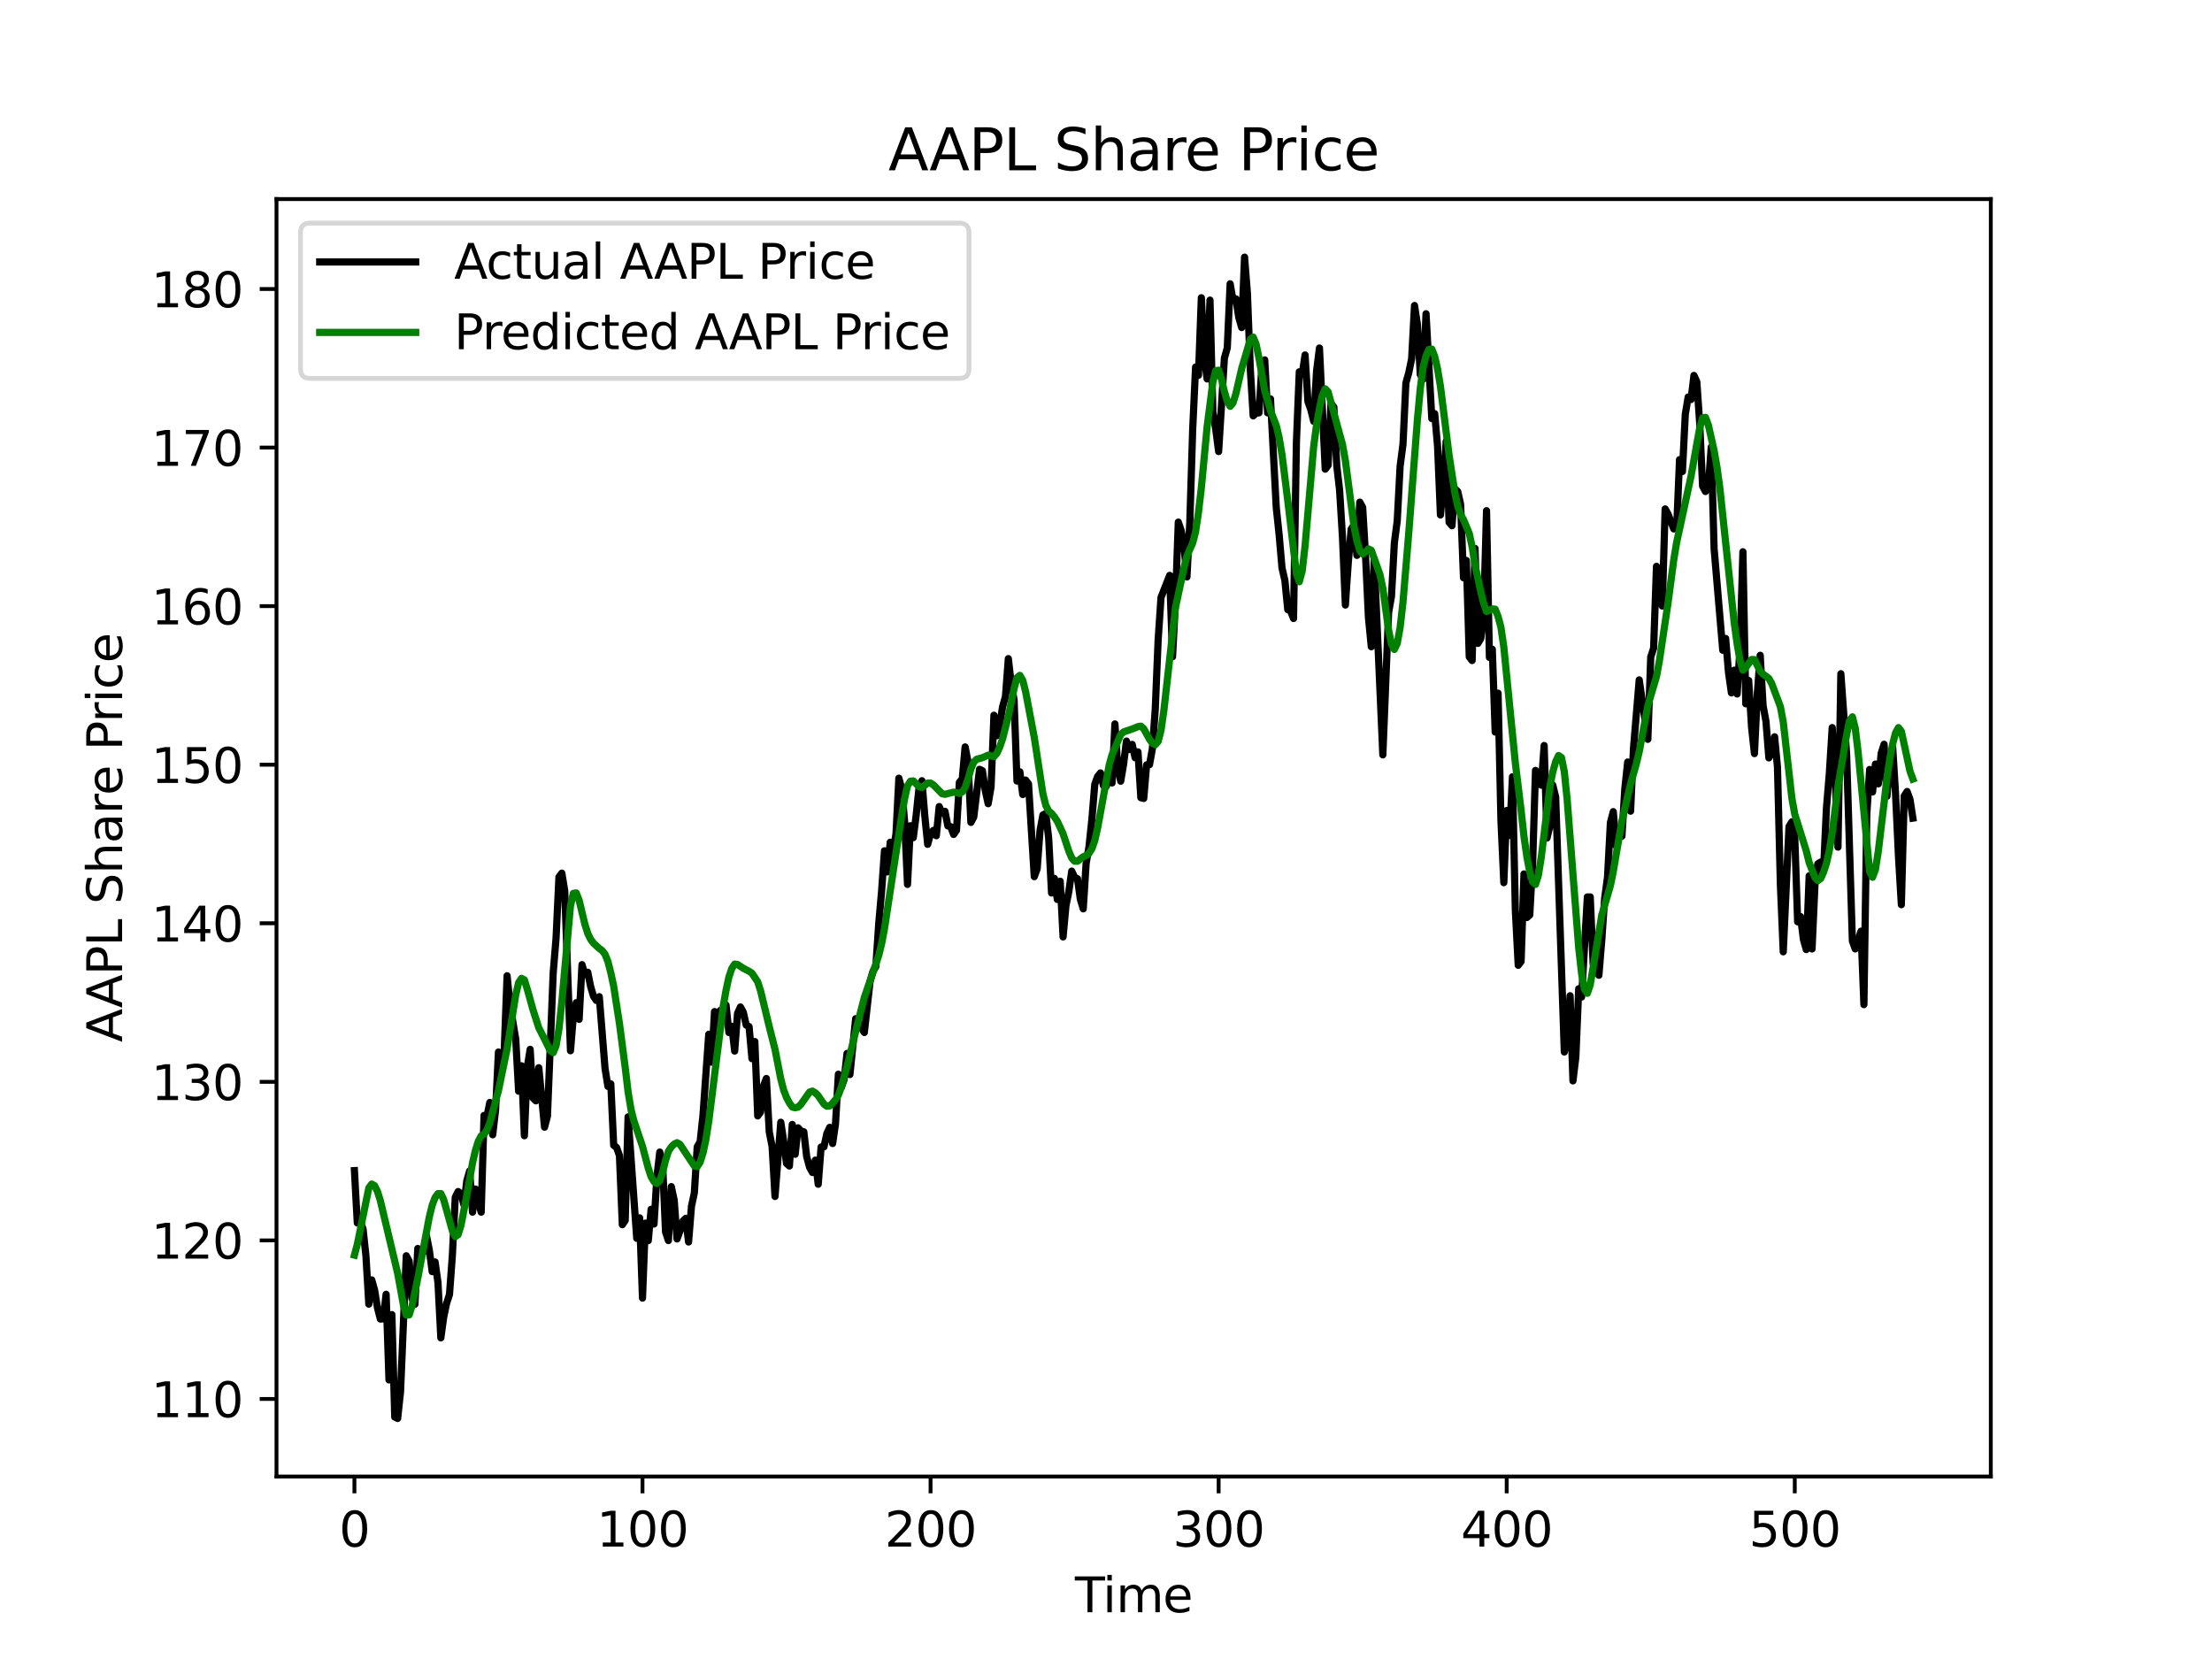 <?xml version="1.0" encoding="utf-8" standalone="no"?>
<!DOCTYPE svg PUBLIC "-//W3C//DTD SVG 1.1//EN"
  "http://www.w3.org/Graphics/SVG/1.1/DTD/svg11.dtd">
<svg xmlns:xlink="http://www.w3.org/1999/xlink" width="460.8pt" height="345.6pt" viewBox="0 0 460.8 345.6" xmlns="http://www.w3.org/2000/svg" version="1.1">
 <defs>
  <style type="text/css">*{stroke-linejoin: round; stroke-linecap: butt}</style>
 </defs>
 <g id="figure_1">
  <g id="patch_1">
   <path d="M 0 345.6 
L 460.8 345.6 
L 460.8 0 
L 0 0 
z
" style="fill: #ffffff"/>
  </g>
  <g id="axes_1">
   <g id="patch_2">
    <path d="M 57.6 307.584 
L 414.72 307.584 
L 414.72 41.472 
L 57.6 41.472 
z
" style="fill: #ffffff"/>
   </g>
   <g id="matplotlib.axis_1">
    <g id="xtick_1">
     <g id="line2d_1">
      <defs>
       <path id="m9e91195fd2" d="M 0 0 
L 0 3.5 
" style="stroke: #000000; stroke-width: 0.8"/>
      </defs>
      <g>
       <use xlink:href="#m9e91195fd2" x="73.833" y="307.584" style="stroke: #000000; stroke-width: 0.8"/>
      </g>
     </g>
     <g id="text_1">
      <!-- 0 -->
      <g transform="translate(70.651 322.182) scale(0.1 -0.1)">
       <defs>
        <path id="DejaVuSans-30" d="M 2034 4250 
Q 1547 4250 1301 3770 
Q 1056 3291 1056 2328 
Q 1056 1369 1301 889 
Q 1547 409 2034 409 
Q 2525 409 2770 889 
Q 3016 1369 3016 2328 
Q 3016 3291 2770 3770 
Q 2525 4250 2034 4250 
z
M 2034 4750 
Q 2819 4750 3233 4129 
Q 3647 3509 3647 2328 
Q 3647 1150 3233 529 
Q 2819 -91 2034 -91 
Q 1250 -91 836 529 
Q 422 1150 422 2328 
Q 422 3509 836 4129 
Q 1250 4750 2034 4750 
z
" transform="scale(0.016)"/>
       </defs>
       <use xlink:href="#DejaVuSans-30"/>
      </g>
     </g>
    </g>
    <g id="xtick_2">
     <g id="line2d_2">
      <g>
       <use xlink:href="#m9e91195fd2" x="133.843" y="307.584" style="stroke: #000000; stroke-width: 0.8"/>
      </g>
     </g>
     <g id="text_2">
      <!-- 100 -->
      <g transform="translate(124.299 322.182) scale(0.1 -0.1)">
       <defs>
        <path id="DejaVuSans-31" d="M 794 531 
L 1825 531 
L 1825 4091 
L 703 3866 
L 703 4441 
L 1819 4666 
L 2450 4666 
L 2450 531 
L 3481 531 
L 3481 0 
L 794 0 
L 794 531 
z
" transform="scale(0.016)"/>
       </defs>
       <use xlink:href="#DejaVuSans-31"/>
       <use xlink:href="#DejaVuSans-30" x="63.623"/>
       <use xlink:href="#DejaVuSans-30" x="127.246"/>
      </g>
     </g>
    </g>
    <g id="xtick_3">
     <g id="line2d_3">
      <g>
       <use xlink:href="#m9e91195fd2" x="193.853" y="307.584" style="stroke: #000000; stroke-width: 0.8"/>
      </g>
     </g>
     <g id="text_3">
      <!-- 200 -->
      <g transform="translate(184.309 322.182) scale(0.1 -0.1)">
       <defs>
        <path id="DejaVuSans-32" d="M 1228 531 
L 3431 531 
L 3431 0 
L 469 0 
L 469 531 
Q 828 903 1448 1529 
Q 2069 2156 2228 2338 
Q 2531 2678 2651 2914 
Q 2772 3150 2772 3378 
Q 2772 3750 2511 3984 
Q 2250 4219 1831 4219 
Q 1534 4219 1204 4116 
Q 875 4013 500 3803 
L 500 4441 
Q 881 4594 1212 4672 
Q 1544 4750 1819 4750 
Q 2544 4750 2975 4387 
Q 3406 4025 3406 3419 
Q 3406 3131 3298 2873 
Q 3191 2616 2906 2266 
Q 2828 2175 2409 1742 
Q 1991 1309 1228 531 
z
" transform="scale(0.016)"/>
       </defs>
       <use xlink:href="#DejaVuSans-32"/>
       <use xlink:href="#DejaVuSans-30" x="63.623"/>
       <use xlink:href="#DejaVuSans-30" x="127.246"/>
      </g>
     </g>
    </g>
    <g id="xtick_4">
     <g id="line2d_4">
      <g>
       <use xlink:href="#m9e91195fd2" x="253.863" y="307.584" style="stroke: #000000; stroke-width: 0.8"/>
      </g>
     </g>
     <g id="text_4">
      <!-- 300 -->
      <g transform="translate(244.319 322.182) scale(0.1 -0.1)">
       <defs>
        <path id="DejaVuSans-33" d="M 2597 2516 
Q 3050 2419 3304 2112 
Q 3559 1806 3559 1356 
Q 3559 666 3084 287 
Q 2609 -91 1734 -91 
Q 1441 -91 1130 -33 
Q 819 25 488 141 
L 488 750 
Q 750 597 1062 519 
Q 1375 441 1716 441 
Q 2309 441 2620 675 
Q 2931 909 2931 1356 
Q 2931 1769 2642 2001 
Q 2353 2234 1838 2234 
L 1294 2234 
L 1294 2753 
L 1863 2753 
Q 2328 2753 2575 2939 
Q 2822 3125 2822 3475 
Q 2822 3834 2567 4026 
Q 2313 4219 1838 4219 
Q 1578 4219 1281 4162 
Q 984 4106 628 3988 
L 628 4550 
Q 988 4650 1302 4700 
Q 1616 4750 1894 4750 
Q 2613 4750 3031 4423 
Q 3450 4097 3450 3541 
Q 3450 3153 3228 2886 
Q 3006 2619 2597 2516 
z
" transform="scale(0.016)"/>
       </defs>
       <use xlink:href="#DejaVuSans-33"/>
       <use xlink:href="#DejaVuSans-30" x="63.623"/>
       <use xlink:href="#DejaVuSans-30" x="127.246"/>
      </g>
     </g>
    </g>
    <g id="xtick_5">
     <g id="line2d_5">
      <g>
       <use xlink:href="#m9e91195fd2" x="313.873" y="307.584" style="stroke: #000000; stroke-width: 0.8"/>
      </g>
     </g>
     <g id="text_5">
      <!-- 400 -->
      <g transform="translate(304.329 322.182) scale(0.1 -0.1)">
       <defs>
        <path id="DejaVuSans-34" d="M 2419 4116 
L 825 1625 
L 2419 1625 
L 2419 4116 
z
M 2253 4666 
L 3047 4666 
L 3047 1625 
L 3713 1625 
L 3713 1100 
L 3047 1100 
L 3047 0 
L 2419 0 
L 2419 1100 
L 313 1100 
L 313 1709 
L 2253 4666 
z
" transform="scale(0.016)"/>
       </defs>
       <use xlink:href="#DejaVuSans-34"/>
       <use xlink:href="#DejaVuSans-30" x="63.623"/>
       <use xlink:href="#DejaVuSans-30" x="127.246"/>
      </g>
     </g>
    </g>
    <g id="xtick_6">
     <g id="line2d_6">
      <g>
       <use xlink:href="#m9e91195fd2" x="373.883" y="307.584" style="stroke: #000000; stroke-width: 0.8"/>
      </g>
     </g>
     <g id="text_6">
      <!-- 500 -->
      <g transform="translate(364.339 322.182) scale(0.1 -0.1)">
       <defs>
        <path id="DejaVuSans-35" d="M 691 4666 
L 3169 4666 
L 3169 4134 
L 1269 4134 
L 1269 2991 
Q 1406 3038 1543 3061 
Q 1681 3084 1819 3084 
Q 2600 3084 3056 2656 
Q 3513 2228 3513 1497 
Q 3513 744 3044 326 
Q 2575 -91 1722 -91 
Q 1428 -91 1123 -41 
Q 819 9 494 109 
L 494 744 
Q 775 591 1075 516 
Q 1375 441 1709 441 
Q 2250 441 2565 725 
Q 2881 1009 2881 1497 
Q 2881 1984 2565 2268 
Q 2250 2553 1709 2553 
Q 1456 2553 1204 2497 
Q 953 2441 691 2322 
L 691 4666 
z
" transform="scale(0.016)"/>
       </defs>
       <use xlink:href="#DejaVuSans-35"/>
       <use xlink:href="#DejaVuSans-30" x="63.623"/>
       <use xlink:href="#DejaVuSans-30" x="127.246"/>
      </g>
     </g>
    </g>
    <g id="text_7">
     <!-- Time -->
     <g transform="translate(223.926 335.861) scale(0.1 -0.1)">
      <defs>
       <path id="DejaVuSans-54" d="M -19 4666 
L 3928 4666 
L 3928 4134 
L 2272 4134 
L 2272 0 
L 1638 0 
L 1638 4134 
L -19 4134 
L -19 4666 
z
" transform="scale(0.016)"/>
       <path id="DejaVuSans-69" d="M 603 3500 
L 1178 3500 
L 1178 0 
L 603 0 
L 603 3500 
z
M 603 4863 
L 1178 4863 
L 1178 4134 
L 603 4134 
L 603 4863 
z
" transform="scale(0.016)"/>
       <path id="DejaVuSans-6d" d="M 3328 2828 
Q 3544 3216 3844 3400 
Q 4144 3584 4550 3584 
Q 5097 3584 5394 3201 
Q 5691 2819 5691 2113 
L 5691 0 
L 5113 0 
L 5113 2094 
Q 5113 2597 4934 2840 
Q 4756 3084 4391 3084 
Q 3944 3084 3684 2787 
Q 3425 2491 3425 1978 
L 3425 0 
L 2847 0 
L 2847 2094 
Q 2847 2600 2669 2842 
Q 2491 3084 2119 3084 
Q 1678 3084 1418 2786 
Q 1159 2488 1159 1978 
L 1159 0 
L 581 0 
L 581 3500 
L 1159 3500 
L 1159 2956 
Q 1356 3278 1631 3431 
Q 1906 3584 2284 3584 
Q 2666 3584 2933 3390 
Q 3200 3197 3328 2828 
z
" transform="scale(0.016)"/>
       <path id="DejaVuSans-65" d="M 3597 1894 
L 3597 1613 
L 953 1613 
Q 991 1019 1311 708 
Q 1631 397 2203 397 
Q 2534 397 2845 478 
Q 3156 559 3463 722 
L 3463 178 
Q 3153 47 2828 -22 
Q 2503 -91 2169 -91 
Q 1331 -91 842 396 
Q 353 884 353 1716 
Q 353 2575 817 3079 
Q 1281 3584 2069 3584 
Q 2775 3584 3186 3129 
Q 3597 2675 3597 1894 
z
M 3022 2063 
Q 3016 2534 2758 2815 
Q 2500 3097 2075 3097 
Q 1594 3097 1305 2825 
Q 1016 2553 972 2059 
L 3022 2063 
z
" transform="scale(0.016)"/>
      </defs>
      <use xlink:href="#DejaVuSans-54"/>
      <use xlink:href="#DejaVuSans-69" x="57.959"/>
      <use xlink:href="#DejaVuSans-6d" x="85.742"/>
      <use xlink:href="#DejaVuSans-65" x="183.154"/>
     </g>
    </g>
   </g>
   <g id="matplotlib.axis_2">
    <g id="ytick_1">
     <g id="line2d_7">
      <defs>
       <path id="m71da3ea77b" d="M 0 0 
L -3.5 0 
" style="stroke: #000000; stroke-width: 0.8"/>
      </defs>
      <g>
       <use xlink:href="#m71da3ea77b" x="57.6" y="291.425" style="stroke: #000000; stroke-width: 0.8"/>
      </g>
     </g>
     <g id="text_8">
      <!-- 110 -->
      <g transform="translate(31.512 295.224) scale(0.1 -0.1)">
       <use xlink:href="#DejaVuSans-31"/>
       <use xlink:href="#DejaVuSans-31" x="63.623"/>
       <use xlink:href="#DejaVuSans-30" x="127.246"/>
      </g>
     </g>
    </g>
    <g id="ytick_2">
     <g id="line2d_8">
      <g>
       <use xlink:href="#m71da3ea77b" x="57.6" y="258.394" style="stroke: #000000; stroke-width: 0.8"/>
      </g>
     </g>
     <g id="text_9">
      <!-- 120 -->
      <g transform="translate(31.512 262.193) scale(0.1 -0.1)">
       <use xlink:href="#DejaVuSans-31"/>
       <use xlink:href="#DejaVuSans-32" x="63.623"/>
       <use xlink:href="#DejaVuSans-30" x="127.246"/>
      </g>
     </g>
    </g>
    <g id="ytick_3">
     <g id="line2d_9">
      <g>
       <use xlink:href="#m71da3ea77b" x="57.6" y="225.363" style="stroke: #000000; stroke-width: 0.8"/>
      </g>
     </g>
     <g id="text_10">
      <!-- 130 -->
      <g transform="translate(31.512 229.162) scale(0.1 -0.1)">
       <use xlink:href="#DejaVuSans-31"/>
       <use xlink:href="#DejaVuSans-33" x="63.623"/>
       <use xlink:href="#DejaVuSans-30" x="127.246"/>
      </g>
     </g>
    </g>
    <g id="ytick_4">
     <g id="line2d_10">
      <g>
       <use xlink:href="#m71da3ea77b" x="57.6" y="192.332" style="stroke: #000000; stroke-width: 0.8"/>
      </g>
     </g>
     <g id="text_11">
      <!-- 140 -->
      <g transform="translate(31.512 196.131) scale(0.1 -0.1)">
       <use xlink:href="#DejaVuSans-31"/>
       <use xlink:href="#DejaVuSans-34" x="63.623"/>
       <use xlink:href="#DejaVuSans-30" x="127.246"/>
      </g>
     </g>
    </g>
    <g id="ytick_5">
     <g id="line2d_11">
      <g>
       <use xlink:href="#m71da3ea77b" x="57.6" y="159.301" style="stroke: #000000; stroke-width: 0.8"/>
      </g>
     </g>
     <g id="text_12">
      <!-- 150 -->
      <g transform="translate(31.512 163.1) scale(0.1 -0.1)">
       <use xlink:href="#DejaVuSans-31"/>
       <use xlink:href="#DejaVuSans-35" x="63.623"/>
       <use xlink:href="#DejaVuSans-30" x="127.246"/>
      </g>
     </g>
    </g>
    <g id="ytick_6">
     <g id="line2d_12">
      <g>
       <use xlink:href="#m71da3ea77b" x="57.6" y="126.27" style="stroke: #000000; stroke-width: 0.8"/>
      </g>
     </g>
     <g id="text_13">
      <!-- 160 -->
      <g transform="translate(31.512 130.069) scale(0.1 -0.1)">
       <defs>
        <path id="DejaVuSans-36" d="M 2113 2584 
Q 1688 2584 1439 2293 
Q 1191 2003 1191 1497 
Q 1191 994 1439 701 
Q 1688 409 2113 409 
Q 2538 409 2786 701 
Q 3034 994 3034 1497 
Q 3034 2003 2786 2293 
Q 2538 2584 2113 2584 
z
M 3366 4563 
L 3366 3988 
Q 3128 4100 2886 4159 
Q 2644 4219 2406 4219 
Q 1781 4219 1451 3797 
Q 1122 3375 1075 2522 
Q 1259 2794 1537 2939 
Q 1816 3084 2150 3084 
Q 2853 3084 3261 2657 
Q 3669 2231 3669 1497 
Q 3669 778 3244 343 
Q 2819 -91 2113 -91 
Q 1303 -91 875 529 
Q 447 1150 447 2328 
Q 447 3434 972 4092 
Q 1497 4750 2381 4750 
Q 2619 4750 2861 4703 
Q 3103 4656 3366 4563 
z
" transform="scale(0.016)"/>
       </defs>
       <use xlink:href="#DejaVuSans-31"/>
       <use xlink:href="#DejaVuSans-36" x="63.623"/>
       <use xlink:href="#DejaVuSans-30" x="127.246"/>
      </g>
     </g>
    </g>
    <g id="ytick_7">
     <g id="line2d_13">
      <g>
       <use xlink:href="#m71da3ea77b" x="57.6" y="93.238" style="stroke: #000000; stroke-width: 0.8"/>
      </g>
     </g>
     <g id="text_14">
      <!-- 170 -->
      <g transform="translate(31.512 97.038) scale(0.1 -0.1)">
       <defs>
        <path id="DejaVuSans-37" d="M 525 4666 
L 3525 4666 
L 3525 4397 
L 1831 0 
L 1172 0 
L 2766 4134 
L 525 4134 
L 525 4666 
z
" transform="scale(0.016)"/>
       </defs>
       <use xlink:href="#DejaVuSans-31"/>
       <use xlink:href="#DejaVuSans-37" x="63.623"/>
       <use xlink:href="#DejaVuSans-30" x="127.246"/>
      </g>
     </g>
    </g>
    <g id="ytick_8">
     <g id="line2d_14">
      <g>
       <use xlink:href="#m71da3ea77b" x="57.6" y="60.207" style="stroke: #000000; stroke-width: 0.8"/>
      </g>
     </g>
     <g id="text_15">
      <!-- 180 -->
      <g transform="translate(31.512 64.006) scale(0.1 -0.1)">
       <defs>
        <path id="DejaVuSans-38" d="M 2034 2216 
Q 1584 2216 1326 1975 
Q 1069 1734 1069 1313 
Q 1069 891 1326 650 
Q 1584 409 2034 409 
Q 2484 409 2743 651 
Q 3003 894 3003 1313 
Q 3003 1734 2745 1975 
Q 2488 2216 2034 2216 
z
M 1403 2484 
Q 997 2584 770 2862 
Q 544 3141 544 3541 
Q 544 4100 942 4425 
Q 1341 4750 2034 4750 
Q 2731 4750 3128 4425 
Q 3525 4100 3525 3541 
Q 3525 3141 3298 2862 
Q 3072 2584 2669 2484 
Q 3125 2378 3379 2068 
Q 3634 1759 3634 1313 
Q 3634 634 3220 271 
Q 2806 -91 2034 -91 
Q 1263 -91 848 271 
Q 434 634 434 1313 
Q 434 1759 690 2068 
Q 947 2378 1403 2484 
z
M 1172 3481 
Q 1172 3119 1398 2916 
Q 1625 2713 2034 2713 
Q 2441 2713 2670 2916 
Q 2900 3119 2900 3481 
Q 2900 3844 2670 4047 
Q 2441 4250 2034 4250 
Q 1625 4250 1398 4047 
Q 1172 3844 1172 3481 
z
" transform="scale(0.016)"/>
       </defs>
       <use xlink:href="#DejaVuSans-31"/>
       <use xlink:href="#DejaVuSans-38" x="63.623"/>
       <use xlink:href="#DejaVuSans-30" x="127.246"/>
      </g>
     </g>
    </g>
    <g id="text_16">
     <!-- AAPL Share Price -->
     <g transform="translate(25.433 217.109) rotate(-90) scale(0.1 -0.1)">
      <defs>
       <path id="DejaVuSans-41" d="M 2188 4044 
L 1331 1722 
L 3047 1722 
L 2188 4044 
z
M 1831 4666 
L 2547 4666 
L 4325 0 
L 3669 0 
L 3244 1197 
L 1141 1197 
L 716 0 
L 50 0 
L 1831 4666 
z
" transform="scale(0.016)"/>
       <path id="DejaVuSans-50" d="M 1259 4147 
L 1259 2394 
L 2053 2394 
Q 2494 2394 2734 2622 
Q 2975 2850 2975 3272 
Q 2975 3691 2734 3919 
Q 2494 4147 2053 4147 
L 1259 4147 
z
M 628 4666 
L 2053 4666 
Q 2838 4666 3239 4311 
Q 3641 3956 3641 3272 
Q 3641 2581 3239 2228 
Q 2838 1875 2053 1875 
L 1259 1875 
L 1259 0 
L 628 0 
L 628 4666 
z
" transform="scale(0.016)"/>
       <path id="DejaVuSans-4c" d="M 628 4666 
L 1259 4666 
L 1259 531 
L 3531 531 
L 3531 0 
L 628 0 
L 628 4666 
z
" transform="scale(0.016)"/>
       <path id="DejaVuSans-20" transform="scale(0.016)"/>
       <path id="DejaVuSans-53" d="M 3425 4513 
L 3425 3897 
Q 3066 4069 2747 4153 
Q 2428 4238 2131 4238 
Q 1616 4238 1336 4038 
Q 1056 3838 1056 3469 
Q 1056 3159 1242 3001 
Q 1428 2844 1947 2747 
L 2328 2669 
Q 3034 2534 3370 2195 
Q 3706 1856 3706 1288 
Q 3706 609 3251 259 
Q 2797 -91 1919 -91 
Q 1588 -91 1214 -16 
Q 841 59 441 206 
L 441 856 
Q 825 641 1194 531 
Q 1563 422 1919 422 
Q 2459 422 2753 634 
Q 3047 847 3047 1241 
Q 3047 1584 2836 1778 
Q 2625 1972 2144 2069 
L 1759 2144 
Q 1053 2284 737 2584 
Q 422 2884 422 3419 
Q 422 4038 858 4394 
Q 1294 4750 2059 4750 
Q 2388 4750 2728 4690 
Q 3069 4631 3425 4513 
z
" transform="scale(0.016)"/>
       <path id="DejaVuSans-68" d="M 3513 2113 
L 3513 0 
L 2938 0 
L 2938 2094 
Q 2938 2591 2744 2837 
Q 2550 3084 2163 3084 
Q 1697 3084 1428 2787 
Q 1159 2491 1159 1978 
L 1159 0 
L 581 0 
L 581 4863 
L 1159 4863 
L 1159 2956 
Q 1366 3272 1645 3428 
Q 1925 3584 2291 3584 
Q 2894 3584 3203 3211 
Q 3513 2838 3513 2113 
z
" transform="scale(0.016)"/>
       <path id="DejaVuSans-61" d="M 2194 1759 
Q 1497 1759 1228 1600 
Q 959 1441 959 1056 
Q 959 750 1161 570 
Q 1363 391 1709 391 
Q 2188 391 2477 730 
Q 2766 1069 2766 1631 
L 2766 1759 
L 2194 1759 
z
M 3341 1997 
L 3341 0 
L 2766 0 
L 2766 531 
Q 2569 213 2275 61 
Q 1981 -91 1556 -91 
Q 1019 -91 701 211 
Q 384 513 384 1019 
Q 384 1609 779 1909 
Q 1175 2209 1959 2209 
L 2766 2209 
L 2766 2266 
Q 2766 2663 2505 2880 
Q 2244 3097 1772 3097 
Q 1472 3097 1187 3025 
Q 903 2953 641 2809 
L 641 3341 
Q 956 3463 1253 3523 
Q 1550 3584 1831 3584 
Q 2591 3584 2966 3190 
Q 3341 2797 3341 1997 
z
" transform="scale(0.016)"/>
       <path id="DejaVuSans-72" d="M 2631 2963 
Q 2534 3019 2420 3045 
Q 2306 3072 2169 3072 
Q 1681 3072 1420 2755 
Q 1159 2438 1159 1844 
L 1159 0 
L 581 0 
L 581 3500 
L 1159 3500 
L 1159 2956 
Q 1341 3275 1631 3429 
Q 1922 3584 2338 3584 
Q 2397 3584 2469 3576 
Q 2541 3569 2628 3553 
L 2631 2963 
z
" transform="scale(0.016)"/>
       <path id="DejaVuSans-63" d="M 3122 3366 
L 3122 2828 
Q 2878 2963 2633 3030 
Q 2388 3097 2138 3097 
Q 1578 3097 1268 2742 
Q 959 2388 959 1747 
Q 959 1106 1268 751 
Q 1578 397 2138 397 
Q 2388 397 2633 464 
Q 2878 531 3122 666 
L 3122 134 
Q 2881 22 2623 -34 
Q 2366 -91 2075 -91 
Q 1284 -91 818 406 
Q 353 903 353 1747 
Q 353 2603 823 3093 
Q 1294 3584 2113 3584 
Q 2378 3584 2631 3529 
Q 2884 3475 3122 3366 
z
" transform="scale(0.016)"/>
      </defs>
      <use xlink:href="#DejaVuSans-41"/>
      <use xlink:href="#DejaVuSans-41" x="71.158"/>
      <use xlink:href="#DejaVuSans-50" x="139.566"/>
      <use xlink:href="#DejaVuSans-4c" x="199.869"/>
      <use xlink:href="#DejaVuSans-20" x="255.582"/>
      <use xlink:href="#DejaVuSans-53" x="287.369"/>
      <use xlink:href="#DejaVuSans-68" x="350.846"/>
      <use xlink:href="#DejaVuSans-61" x="414.225"/>
      <use xlink:href="#DejaVuSans-72" x="475.504"/>
      <use xlink:href="#DejaVuSans-65" x="514.367"/>
      <use xlink:href="#DejaVuSans-20" x="575.891"/>
      <use xlink:href="#DejaVuSans-50" x="607.678"/>
      <use xlink:href="#DejaVuSans-72" x="666.23"/>
      <use xlink:href="#DejaVuSans-69" x="707.344"/>
      <use xlink:href="#DejaVuSans-63" x="735.127"/>
      <use xlink:href="#DejaVuSans-65" x="790.107"/>
     </g>
    </g>
   </g>
   <g id="line2d_15">
    <path d="M 73.833 243.86 
L 74.433 254.761 
L 75.033 254.463 
L 75.633 256.049 
L 76.233 261.631 
L 76.833 271.673 
L 77.433 266.619 
L 78.033 268.733 
L 78.634 272.432 
L 79.234 274.777 
L 79.834 274.744 
L 80.434 269.625 
L 81.034 287.461 
L 81.634 273.853 
L 82.234 295.191 
L 82.834 295.488 
L 83.434 289.972 
L 84.635 261.598 
L 85.235 262.721 
L 85.835 270.549 
L 86.435 271.706 
L 87.035 260.079 
L 87.635 261.003 
L 88.235 260.838 
L 88.835 257.403 
L 89.435 260.409 
L 90.035 264.901 
L 90.636 262.886 
L 91.236 267.18 
L 91.836 278.708 
L 92.436 274.348 
L 93.036 271.507 
L 93.636 269.658 
L 94.236 261.532 
L 94.836 249.41 
L 95.436 248.22 
L 96.036 248.683 
L 96.637 250.962 
L 97.237 246.007 
L 97.837 243.926 
L 98.437 252.514 
L 99.037 247.692 
L 99.637 250.434 
L 100.237 252.514 
L 100.837 232.366 
L 101.437 232.597 
L 102.037 229.657 
L 102.638 236.395 
L 103.238 231.209 
L 103.838 219.153 
L 104.438 222.192 
L 105.038 218.856 
L 105.638 203.265 
L 106.238 209.277 
L 107.438 216.478 
L 108.038 227.312 
L 108.639 222.027 
L 109.239 236.593 
L 109.839 222.324 
L 110.439 218.592 
L 111.039 228.732 
L 111.639 229.327 
L 112.239 222.423 
L 113.439 234.81 
L 114.039 232.531 
L 115.24 202.671 
L 115.84 195.404 
L 116.44 182.687 
L 117.04 181.894 
L 117.64 185.527 
L 118.84 218.889 
L 119.44 211.688 
L 120.04 208.88 
L 120.641 212.349 
L 121.241 200.953 
L 121.841 203.034 
L 122.441 202.538 
L 123.041 205.511 
L 123.641 207.559 
L 124.241 208.418 
L 124.841 207.625 
L 126.041 222.588 
L 126.642 226.321 
L 127.242 225.792 
L 127.842 238.575 
L 128.442 239.038 
L 129.042 240.722 
L 129.642 255.124 
L 130.242 254.232 
L 130.842 232.663 
L 132.643 257.965 
L 133.243 253.704 
L 133.843 270.417 
L 134.443 254.794 
L 135.043 258.46 
L 135.643 251.92 
L 136.243 254.992 
L 136.843 245.215 
L 137.443 239.996 
L 138.044 242.671 
L 138.644 256.643 
L 139.244 258.427 
L 139.844 247.196 
L 140.444 250.004 
L 141.044 258.097 
L 141.644 256.445 
L 142.244 254.397 
L 142.844 253.803 
L 143.444 258.724 
L 144.045 251.292 
L 144.645 248.485 
L 145.245 238.906 
L 145.845 237.882 
L 146.445 232.299 
L 147.645 215.454 
L 148.245 221.267 
L 148.845 210.73 
L 149.445 218.658 
L 150.046 210.499 
L 150.646 211.622 
L 151.246 209.376 
L 151.846 215.09 
L 152.446 213.802 
L 153.046 218.955 
L 153.646 211.093 
L 154.246 209.772 
L 154.846 210.862 
L 155.446 213.538 
L 156.047 213.868 
L 156.647 220.54 
L 157.247 216.973 
L 157.847 232.465 
L 158.447 231.639 
L 159.047 226.222 
L 159.647 224.669 
L 160.247 235.768 
L 160.847 238.873 
L 161.447 249.244 
L 162.648 233.786 
L 163.248 237.684 
L 163.848 242.374 
L 164.448 242.902 
L 165.048 234.248 
L 165.648 240.458 
L 166.248 234.942 
L 166.848 235.603 
L 167.448 235.768 
L 168.049 240.954 
L 168.649 243.167 
L 169.249 244.257 
L 169.849 241.68 
L 170.449 246.701 
L 171.049 238.939 
L 171.649 238.906 
L 172.249 236.131 
L 172.849 234.843 
L 173.449 238.212 
L 174.05 234.116 
L 174.65 223.777 
L 175.25 226.552 
L 175.85 224.867 
L 176.45 219.45 
L 177.05 223.843 
L 178.25 212.217 
L 180.051 215.09 
L 181.251 204.454 
L 181.851 202.373 
L 182.451 201.349 
L 183.051 192.464 
L 183.651 185.659 
L 184.251 177.237 
L 184.851 181.63 
L 185.451 175.453 
L 186.052 177.468 
L 186.652 173.702 
L 187.252 162.108 
L 187.852 164.321 
L 188.452 171.225 
L 189.052 184.239 
L 189.652 172.018 
L 190.252 174.495 
L 190.852 169.871 
L 191.452 164.057 
L 192.053 162.637 
L 192.653 169.97 
L 193.253 175.882 
L 193.853 173.702 
L 194.453 172.976 
L 195.053 174.099 
L 195.653 168.021 
L 196.253 169.375 
L 196.853 169.012 
L 197.453 172.051 
L 198.054 172.216 
L 198.654 173.834 
L 199.254 172.976 
L 199.854 162.967 
L 200.454 162.273 
L 201.054 155.601 
L 201.654 158.673 
L 202.254 171.324 
L 202.854 170.201 
L 204.055 160.259 
L 204.655 160.556 
L 205.255 164.718 
L 205.855 167.426 
L 206.455 163.925 
L 207.055 148.995 
L 207.655 153.256 
L 208.255 151.01 
L 208.855 147.244 
L 209.456 145.097 
L 210.056 137.203 
L 210.656 142.422 
L 211.256 145.857 
L 211.856 162.703 
L 212.456 160.787 
L 213.056 165.511 
L 213.656 162.505 
L 214.256 163.297 
L 215.457 182.621 
L 216.057 181.002 
L 216.657 173.009 
L 217.257 169.771 
L 217.857 169.474 
L 218.457 174.594 
L 219.057 186.023 
L 219.657 182.984 
L 220.257 187.377 
L 220.857 183.579 
L 221.458 195.172 
L 222.058 188.665 
L 222.658 185.726 
L 223.258 181.465 
L 223.858 182.753 
L 224.458 183.05 
L 225.058 187.344 
L 225.658 189.326 
L 226.258 179.912 
L 226.858 176.345 
L 227.459 170.696 
L 228.059 163.397 
L 228.659 161.745 
L 229.259 161.018 
L 229.859 163.628 
L 230.459 163.793 
L 231.059 161.547 
L 231.659 163.099 
L 232.259 150.812 
L 232.859 159.961 
L 233.46 162.736 
L 234.06 159.235 
L 234.66 154.379 
L 235.26 156.13 
L 235.86 155.073 
L 236.46 157.847 
L 237.06 156.625 
L 237.66 166.171 
L 238.26 166.336 
L 238.86 159.334 
L 239.461 159.301 
L 240.061 155.998 
L 240.661 147.773 
L 241.261 133.305 
L 241.861 124.453 
L 243.661 119.861 
L 244.261 136.806 
L 244.861 125.477 
L 245.462 108.763 
L 246.062 110.514 
L 246.662 113.85 
L 247.262 120.192 
L 247.862 108.697 
L 248.462 89.341 
L 249.062 76.459 
L 249.662 78.176 
L 250.262 62.024 
L 250.862 74.278 
L 251.463 78.936 
L 252.063 62.519 
L 252.663 85.773 
L 253.263 89.473 
L 253.863 94.064 
L 255.063 74.609 
L 255.663 72.495 
L 256.263 59.117 
L 256.863 62.552 
L 257.464 62.255 
L 258.064 66.153 
L 258.664 68.234 
L 259.264 53.568 
L 259.864 61.198 
L 260.464 76.987 
L 261.064 86.632 
L 261.664 86.071 
L 262.264 86.005 
L 262.864 76.459 
L 263.465 74.972 
L 264.065 86.005 
L 264.665 83.098 
L 265.865 105.691 
L 266.465 111.372 
L 267.065 118.309 
L 267.665 120.918 
L 268.265 126.996 
L 268.865 127.293 
L 269.466 128.846 
L 270.066 92.148 
L 270.666 77.449 
L 271.266 78.011 
L 271.866 73.948 
L 272.466 83.659 
L 273.066 85.344 
L 273.666 87.755 
L 274.266 77.284 
L 274.867 72.495 
L 276.067 97.731 
L 276.667 96.938 
L 277.267 84.023 
L 277.867 84.815 
L 278.467 96.938 
L 279.067 102.157 
L 279.667 112 
L 280.267 126.038 
L 280.868 117.219 
L 281.468 110.249 
L 282.068 109.358 
L 282.668 115.7 
L 283.268 104.601 
L 283.868 105.691 
L 284.468 115.799 
L 285.068 128.582 
L 285.668 134.725 
L 286.268 116.525 
L 287.469 143.677 
L 288.069 157.253 
L 289.269 127.624 
L 289.869 124.222 
L 290.469 113.123 
L 291.069 108.499 
L 291.669 97.136 
L 292.269 92.545 
L 292.87 79.795 
L 293.47 77.648 
L 294.07 74.741 
L 294.67 63.642 
L 295.27 67.573 
L 295.87 78.011 
L 296.47 79.002 
L 297.07 65.36 
L 298.27 87.194 
L 298.871 86.17 
L 299.471 92.941 
L 300.071 107.277 
L 300.671 100.968 
L 301.271 91.917 
L 301.871 108.796 
L 302.471 109.523 
L 303.071 101.826 
L 303.671 102.388 
L 304.271 105.064 
L 304.872 120.357 
L 305.472 116.757 
L 306.072 136.839 
L 306.672 137.599 
L 307.272 114.246 
L 307.872 134.032 
L 308.472 133.008 
L 309.072 127.987 
L 309.672 106.385 
L 310.272 136.939 
L 310.873 135.254 
L 311.473 152.496 
L 312.073 144.404 
L 312.673 170.862 
L 313.273 183.876 
L 313.873 168.847 
L 314.473 174.033 
L 315.073 161.811 
L 315.673 189.623 
L 316.273 201.085 
L 316.874 200.292 
L 317.474 182.059 
L 318.074 191.143 
L 318.674 190.614 
L 319.274 179.846 
L 319.874 160.49 
L 320.474 163.132 
L 321.074 163.562 
L 321.674 155.304 
L 322.274 174.561 
L 322.875 172.051 
L 323.475 163.562 
L 324.075 166.039 
L 325.875 219.153 
L 326.475 216.246 
L 327.075 207.427 
L 327.675 225.165 
L 328.275 220.21 
L 328.876 205.974 
L 329.476 207.691 
L 330.676 186.849 
L 331.276 186.849 
L 331.876 200.788 
L 332.476 194.875 
L 333.076 203.166 
L 333.676 195.866 
L 334.276 187.179 
L 334.877 182.687 
L 335.477 171.357 
L 336.077 169.078 
L 336.677 176.246 
L 337.277 172.976 
L 337.877 174.198 
L 338.477 164.354 
L 339.077 158.739 
L 339.677 168.979 
L 340.277 155.998 
L 341.478 141.629 
L 343.278 154.016 
L 343.878 136.873 
L 344.478 135.023 
L 345.078 117.979 
L 345.678 121.282 
L 346.279 126.236 
L 346.879 106.021 
L 347.479 107.078 
L 348.679 110.183 
L 349.279 110.018 
L 349.879 95.749 
L 350.479 98.226 
L 351.079 86.302 
L 351.679 82.701 
L 352.28 83.23 
L 352.88 78.209 
L 353.48 79.53 
L 354.08 88.218 
L 354.68 101.265 
L 355.28 102.388 
L 355.88 101.397 
L 356.48 93.139 
L 357.08 114.312 
L 358.881 135.452 
L 359.481 133.008 
L 360.081 140.11 
L 360.681 144.338 
L 361.281 139.614 
L 361.881 144.569 
L 362.481 134.957 
L 363.081 114.94 
L 363.681 146.617 
L 364.282 141.761 
L 364.882 151.472 
L 365.482 156.988 
L 366.082 144.503 
L 366.682 136.509 
L 367.282 147.013 
L 367.882 150.25 
L 368.482 157.88 
L 369.082 156.757 
L 369.682 153.487 
L 370.283 159.829 
L 370.883 184.14 
L 371.483 198.277 
L 372.683 172.183 
L 373.283 171.192 
L 373.883 174.396 
L 374.483 192.034 
L 375.083 190.944 
L 375.683 195.701 
L 376.284 197.815 
L 376.884 182.455 
L 377.484 197.683 
L 378.084 184.371 
L 378.684 179.945 
L 379.284 179.582 
L 379.884 181.134 
L 380.484 168.318 
L 381.084 161.117 
L 381.684 151.571 
L 382.285 161.448 
L 382.885 176.477 
L 383.485 140.341 
L 384.685 157.154 
L 385.885 196.031 
L 386.485 197.683 
L 387.685 193.983 
L 388.286 209.277 
L 388.886 169.639 
L 389.486 160.292 
L 390.086 164.982 
L 390.686 159.169 
L 391.286 163.297 
L 391.886 156.922 
L 392.486 155.04 
L 393.086 165.874 
L 393.686 158.706 
L 394.287 155.766 
L 394.887 165.544 
L 395.487 178.393 
L 396.087 188.467 
L 396.687 165.808 
L 397.287 164.883 
L 397.887 166.534 
L 398.487 170.432 
L 398.487 170.432 
" clip-path="url(#pa8018f79bf)" style="fill: none; stroke: #000000; stroke-width: 1.5; stroke-linecap: square"/>
   </g>
   <g id="line2d_16">
    <path d="M 73.833 261.471 
L 74.433 259.223 
L 76.833 247.46 
L 77.433 246.661 
L 78.033 246.992 
L 78.634 248.198 
L 79.234 250.123 
L 82.834 265.236 
L 84.034 271.846 
L 84.635 273.939 
L 85.235 273.92 
L 85.835 272.011 
L 87.035 266.263 
L 89.435 253.498 
L 90.035 251.062 
L 90.636 249.485 
L 91.236 248.65 
L 91.836 248.644 
L 92.436 249.925 
L 94.236 256.416 
L 94.836 257.613 
L 95.436 257.196 
L 96.036 255.262 
L 97.237 249.015 
L 98.437 242.236 
L 99.037 239.655 
L 99.637 237.751 
L 100.237 236.617 
L 100.837 236.272 
L 101.437 235.431 
L 102.037 233.905 
L 103.838 227.193 
L 105.638 218.471 
L 107.438 207.243 
L 108.038 204.701 
L 108.639 203.809 
L 109.239 204.122 
L 109.839 206.055 
L 111.039 210.37 
L 112.239 214.119 
L 113.439 216.469 
L 114.64 218.901 
L 115.24 219.284 
L 115.84 217.839 
L 116.44 214.355 
L 117.04 208.694 
L 118.84 188.69 
L 119.44 186.105 
L 120.04 186.016 
L 120.641 187.542 
L 121.841 192.547 
L 122.441 194.446 
L 123.041 195.688 
L 123.641 196.482 
L 124.841 197.587 
L 125.441 198.029 
L 126.041 198.797 
L 126.642 200.316 
L 127.242 202.646 
L 127.842 205.451 
L 129.042 213.211 
L 130.242 222.38 
L 130.842 227.446 
L 131.442 231.098 
L 132.043 233.474 
L 133.843 238.803 
L 135.043 243.343 
L 135.643 245.15 
L 136.243 246.167 
L 136.843 246.553 
L 137.443 245.927 
L 138.044 244.163 
L 138.644 241.728 
L 139.244 239.832 
L 139.844 238.915 
L 140.444 238.341 
L 141.044 238.045 
L 141.644 238.387 
L 142.844 240.194 
L 144.645 242.904 
L 145.245 243.041 
L 145.845 242.116 
L 146.445 240.227 
L 147.045 237.413 
L 147.645 233.61 
L 150.646 209.706 
L 151.246 206.291 
L 151.846 203.53 
L 152.446 201.752 
L 153.046 200.842 
L 153.646 200.92 
L 154.846 201.71 
L 156.047 202.334 
L 156.647 202.732 
L 157.847 204.54 
L 158.447 206.417 
L 160.247 213.853 
L 161.447 218.586 
L 162.648 224.758 
L 163.248 227.074 
L 163.848 228.632 
L 164.448 229.758 
L 165.048 230.609 
L 165.648 230.773 
L 166.248 230.636 
L 166.848 230.06 
L 168.649 227.489 
L 169.249 227.302 
L 169.849 227.654 
L 170.449 228.264 
L 171.649 230.015 
L 172.249 230.448 
L 172.849 230.378 
L 173.449 229.807 
L 174.05 229.075 
L 174.65 228.133 
L 175.25 226.501 
L 176.45 222.189 
L 178.85 212.458 
L 180.051 207.803 
L 183.051 199.06 
L 183.651 196.615 
L 184.251 193.48 
L 187.852 169.795 
L 188.452 166.352 
L 189.052 163.699 
L 189.652 162.747 
L 190.252 162.674 
L 191.452 163.88 
L 192.053 164.052 
L 193.253 163.128 
L 193.853 163.123 
L 194.453 163.513 
L 196.253 165.343 
L 196.853 165.471 
L 198.654 165.023 
L 199.254 165.103 
L 199.854 165.301 
L 200.454 164.971 
L 201.054 164.052 
L 201.654 162.313 
L 202.254 160.185 
L 202.854 158.753 
L 203.455 158.161 
L 204.655 157.845 
L 205.855 157.313 
L 207.055 157.62 
L 207.655 156.947 
L 208.255 155.66 
L 208.855 153.892 
L 210.056 149.226 
L 211.256 143.421 
L 211.856 141.179 
L 212.456 140.689 
L 213.056 141.727 
L 213.656 144.101 
L 215.457 153.601 
L 217.257 165.358 
L 217.857 167.758 
L 218.457 168.963 
L 219.057 169.457 
L 219.657 170.172 
L 220.257 171.088 
L 221.458 173.684 
L 222.658 177.319 
L 223.258 178.741 
L 223.858 179.4 
L 224.458 179.403 
L 225.658 178.464 
L 226.258 178.242 
L 226.858 177.77 
L 227.459 176.804 
L 228.059 175.112 
L 228.659 172.48 
L 231.059 159.375 
L 231.659 157.212 
L 233.46 153.024 
L 234.06 152.479 
L 235.86 151.867 
L 237.06 151.377 
L 237.66 151.275 
L 238.26 151.804 
L 239.461 154.001 
L 240.061 154.827 
L 240.661 155.133 
L 241.261 154.466 
L 241.861 152.128 
L 242.461 147.96 
L 244.861 126.629 
L 246.662 118.206 
L 247.262 115.827 
L 248.462 113.098 
L 249.062 110.795 
L 249.662 106.76 
L 250.262 101.617 
L 251.463 88.919 
L 252.663 79.558 
L 253.263 77.231 
L 253.863 77.12 
L 254.463 79.014 
L 255.063 81.568 
L 255.663 83.594 
L 256.263 84.641 
L 256.863 83.927 
L 257.464 81.98 
L 258.664 76.777 
L 260.464 70.681 
L 261.064 70.223 
L 261.664 71.689 
L 262.264 74.581 
L 263.465 81.411 
L 264.665 85.535 
L 265.865 88.603 
L 266.465 91.15 
L 267.065 94.707 
L 268.265 104.293 
L 270.066 119.522 
L 270.666 121.183 
L 271.266 118.973 
L 271.866 113.73 
L 273.666 92.989 
L 274.266 88.471 
L 274.867 85.076 
L 275.467 82.343 
L 276.067 81.001 
L 276.667 81.626 
L 279.667 92.611 
L 280.267 95.956 
L 282.068 109.691 
L 282.668 112.639 
L 283.268 114.721 
L 283.868 115.412 
L 284.468 114.965 
L 285.068 114.347 
L 285.668 114.645 
L 287.469 119.69 
L 288.069 122.538 
L 289.269 131.236 
L 289.869 134.205 
L 290.469 135.285 
L 291.069 134.035 
L 291.669 130.713 
L 292.269 125.431 
L 293.47 111.017 
L 295.27 87.438 
L 295.87 80.922 
L 296.47 76.455 
L 297.07 74.137 
L 297.67 72.799 
L 298.27 72.715 
L 298.871 74.239 
L 299.471 76.873 
L 300.071 80.468 
L 301.871 94.824 
L 303.071 102.632 
L 303.671 105.432 
L 304.271 107.219 
L 304.872 108.241 
L 306.072 111.131 
L 306.672 113.91 
L 307.272 117.696 
L 308.472 123.26 
L 309.072 125.669 
L 309.672 127.401 
L 310.873 126.841 
L 311.473 126.906 
L 312.073 128.409 
L 312.673 130.681 
L 313.273 134.807 
L 315.673 158.938 
L 316.874 168.824 
L 317.474 174.268 
L 318.074 178.479 
L 318.674 181.616 
L 319.274 183.698 
L 319.874 184.239 
L 320.474 182.322 
L 321.074 178.544 
L 322.875 163.815 
L 323.475 160.797 
L 324.075 158.676 
L 324.675 157.388 
L 325.275 157.803 
L 325.875 160.745 
L 326.475 166.631 
L 328.876 197.498 
L 329.476 202.844 
L 330.076 206.093 
L 330.676 206.926 
L 331.276 205.135 
L 333.676 190.652 
L 335.477 184.489 
L 336.077 181.53 
L 337.877 171.002 
L 339.677 163.315 
L 340.878 159.122 
L 341.478 156.587 
L 343.278 146.987 
L 345.078 140.939 
L 345.678 137.675 
L 347.479 125.609 
L 348.679 116.597 
L 349.279 112.983 
L 352.28 99.162 
L 354.08 89.141 
L 354.68 87.075 
L 355.28 86.942 
L 355.88 88.535 
L 357.08 93.875 
L 357.68 97.318 
L 358.281 101.694 
L 359.481 113.013 
L 361.281 129.837 
L 361.881 134.15 
L 362.481 137.602 
L 363.081 139.609 
L 363.681 139.059 
L 364.882 137.389 
L 365.482 137.403 
L 366.682 139.85 
L 367.282 140.438 
L 368.482 141.321 
L 369.082 142.408 
L 370.883 147.208 
L 371.483 150.402 
L 373.283 166.3 
L 373.883 169.609 
L 376.284 177.278 
L 376.884 179.711 
L 378.084 182.802 
L 378.684 183.452 
L 379.284 183.015 
L 379.884 181.67 
L 380.484 179.848 
L 381.084 177.152 
L 381.684 173.454 
L 382.885 163.788 
L 384.085 156.739 
L 384.685 153.029 
L 385.285 150.124 
L 385.885 149.327 
L 386.485 151.707 
L 387.085 156.717 
L 389.486 181.592 
L 390.086 182.748 
L 390.686 181.133 
L 391.286 177.329 
L 392.486 167.276 
L 393.086 162.059 
L 393.686 158 
L 394.287 154.941 
L 394.887 152.644 
L 395.487 151.573 
L 396.087 152.35 
L 397.887 160.657 
L 398.487 162.295 
L 398.487 162.295 
" clip-path="url(#pa8018f79bf)" style="fill: none; stroke: #008000; stroke-width: 1.5; stroke-linecap: square"/>
   </g>
   <g id="patch_3">
    <path d="M 57.6 307.584 
L 57.6 41.472 
" style="fill: none; stroke: #000000; stroke-width: 0.8; stroke-linejoin: miter; stroke-linecap: square"/>
   </g>
   <g id="patch_4">
    <path d="M 414.72 307.584 
L 414.72 41.472 
" style="fill: none; stroke: #000000; stroke-width: 0.8; stroke-linejoin: miter; stroke-linecap: square"/>
   </g>
   <g id="patch_5">
    <path d="M 57.6 307.584 
L 414.72 307.584 
" style="fill: none; stroke: #000000; stroke-width: 0.8; stroke-linejoin: miter; stroke-linecap: square"/>
   </g>
   <g id="patch_6">
    <path d="M 57.6 41.472 
L 414.72 41.472 
" style="fill: none; stroke: #000000; stroke-width: 0.8; stroke-linejoin: miter; stroke-linecap: square"/>
   </g>
   <g id="text_17">
    <!-- AAPL Share Price -->
    <g transform="translate(185.062 35.472) scale(0.12 -0.12)">
     <use xlink:href="#DejaVuSans-41"/>
     <use xlink:href="#DejaVuSans-41" x="71.158"/>
     <use xlink:href="#DejaVuSans-50" x="139.566"/>
     <use xlink:href="#DejaVuSans-4c" x="199.869"/>
     <use xlink:href="#DejaVuSans-20" x="255.582"/>
     <use xlink:href="#DejaVuSans-53" x="287.369"/>
     <use xlink:href="#DejaVuSans-68" x="350.846"/>
     <use xlink:href="#DejaVuSans-61" x="414.225"/>
     <use xlink:href="#DejaVuSans-72" x="475.504"/>
     <use xlink:href="#DejaVuSans-65" x="514.367"/>
     <use xlink:href="#DejaVuSans-20" x="575.891"/>
     <use xlink:href="#DejaVuSans-50" x="607.678"/>
     <use xlink:href="#DejaVuSans-72" x="666.23"/>
     <use xlink:href="#DejaVuSans-69" x="707.344"/>
     <use xlink:href="#DejaVuSans-63" x="735.127"/>
     <use xlink:href="#DejaVuSans-65" x="790.107"/>
    </g>
   </g>
   <g id="legend_1">
    <g id="patch_7">
     <path d="M 64.6 78.828 
L 199.85 78.828 
Q 201.85 78.828 201.85 76.828 
L 201.85 48.472 
Q 201.85 46.472 199.85 46.472 
L 64.6 46.472 
Q 62.6 46.472 62.6 48.472 
L 62.6 76.828 
Q 62.6 78.828 64.6 78.828 
z
" style="fill: #ffffff; opacity: 0.8; stroke: #cccccc; stroke-linejoin: miter"/>
    </g>
    <g id="line2d_17">
     <path d="M 66.6 54.57 
L 76.6 54.57 
L 86.6 54.57 
" style="fill: none; stroke: #000000; stroke-width: 1.5; stroke-linecap: square"/>
    </g>
    <g id="text_18">
     <!-- Actual AAPL Price -->
     <g transform="translate(94.6 58.07) scale(0.1 -0.1)">
      <defs>
       <path id="DejaVuSans-74" d="M 1172 4494 
L 1172 3500 
L 2356 3500 
L 2356 3053 
L 1172 3053 
L 1172 1153 
Q 1172 725 1289 603 
Q 1406 481 1766 481 
L 2356 481 
L 2356 0 
L 1766 0 
Q 1100 0 847 248 
Q 594 497 594 1153 
L 594 3053 
L 172 3053 
L 172 3500 
L 594 3500 
L 594 4494 
L 1172 4494 
z
" transform="scale(0.016)"/>
       <path id="DejaVuSans-75" d="M 544 1381 
L 544 3500 
L 1119 3500 
L 1119 1403 
Q 1119 906 1312 657 
Q 1506 409 1894 409 
Q 2359 409 2629 706 
Q 2900 1003 2900 1516 
L 2900 3500 
L 3475 3500 
L 3475 0 
L 2900 0 
L 2900 538 
Q 2691 219 2414 64 
Q 2138 -91 1772 -91 
Q 1169 -91 856 284 
Q 544 659 544 1381 
z
M 1991 3584 
L 1991 3584 
z
" transform="scale(0.016)"/>
       <path id="DejaVuSans-6c" d="M 603 4863 
L 1178 4863 
L 1178 0 
L 603 0 
L 603 4863 
z
" transform="scale(0.016)"/>
      </defs>
      <use xlink:href="#DejaVuSans-41"/>
      <use xlink:href="#DejaVuSans-63" x="66.658"/>
      <use xlink:href="#DejaVuSans-74" x="121.639"/>
      <use xlink:href="#DejaVuSans-75" x="160.848"/>
      <use xlink:href="#DejaVuSans-61" x="224.227"/>
      <use xlink:href="#DejaVuSans-6c" x="285.506"/>
      <use xlink:href="#DejaVuSans-20" x="313.289"/>
      <use xlink:href="#DejaVuSans-41" x="345.076"/>
      <use xlink:href="#DejaVuSans-41" x="416.234"/>
      <use xlink:href="#DejaVuSans-50" x="484.643"/>
      <use xlink:href="#DejaVuSans-4c" x="544.945"/>
      <use xlink:href="#DejaVuSans-20" x="600.658"/>
      <use xlink:href="#DejaVuSans-50" x="632.445"/>
      <use xlink:href="#DejaVuSans-72" x="690.998"/>
      <use xlink:href="#DejaVuSans-69" x="732.111"/>
      <use xlink:href="#DejaVuSans-63" x="759.895"/>
      <use xlink:href="#DejaVuSans-65" x="814.875"/>
     </g>
    </g>
    <g id="line2d_18">
     <path d="M 66.6 69.249 
L 76.6 69.249 
L 86.6 69.249 
" style="fill: none; stroke: #008000; stroke-width: 1.5; stroke-linecap: square"/>
    </g>
    <g id="text_19">
     <!-- Predicted AAPL Price -->
     <g transform="translate(94.6 72.749) scale(0.1 -0.1)">
      <defs>
       <path id="DejaVuSans-64" d="M 2906 2969 
L 2906 4863 
L 3481 4863 
L 3481 0 
L 2906 0 
L 2906 525 
Q 2725 213 2448 61 
Q 2172 -91 1784 -91 
Q 1150 -91 751 415 
Q 353 922 353 1747 
Q 353 2572 751 3078 
Q 1150 3584 1784 3584 
Q 2172 3584 2448 3432 
Q 2725 3281 2906 2969 
z
M 947 1747 
Q 947 1113 1208 752 
Q 1469 391 1925 391 
Q 2381 391 2643 752 
Q 2906 1113 2906 1747 
Q 2906 2381 2643 2742 
Q 2381 3103 1925 3103 
Q 1469 3103 1208 2742 
Q 947 2381 947 1747 
z
" transform="scale(0.016)"/>
      </defs>
      <use xlink:href="#DejaVuSans-50"/>
      <use xlink:href="#DejaVuSans-72" x="58.553"/>
      <use xlink:href="#DejaVuSans-65" x="97.416"/>
      <use xlink:href="#DejaVuSans-64" x="158.939"/>
      <use xlink:href="#DejaVuSans-69" x="222.416"/>
      <use xlink:href="#DejaVuSans-63" x="250.199"/>
      <use xlink:href="#DejaVuSans-74" x="305.18"/>
      <use xlink:href="#DejaVuSans-65" x="344.389"/>
      <use xlink:href="#DejaVuSans-64" x="405.912"/>
      <use xlink:href="#DejaVuSans-20" x="469.389"/>
      <use xlink:href="#DejaVuSans-41" x="501.176"/>
      <use xlink:href="#DejaVuSans-41" x="572.334"/>
      <use xlink:href="#DejaVuSans-50" x="640.742"/>
      <use xlink:href="#DejaVuSans-4c" x="701.045"/>
      <use xlink:href="#DejaVuSans-20" x="756.758"/>
      <use xlink:href="#DejaVuSans-50" x="788.545"/>
      <use xlink:href="#DejaVuSans-72" x="847.098"/>
      <use xlink:href="#DejaVuSans-69" x="888.211"/>
      <use xlink:href="#DejaVuSans-63" x="915.994"/>
      <use xlink:href="#DejaVuSans-65" x="970.975"/>
     </g>
    </g>
   </g>
  </g>
 </g>
 <defs>
  <clipPath id="pa8018f79bf">
   <rect x="57.6" y="41.472" width="357.12" height="266.112"/>
  </clipPath>
 </defs>
</svg>

